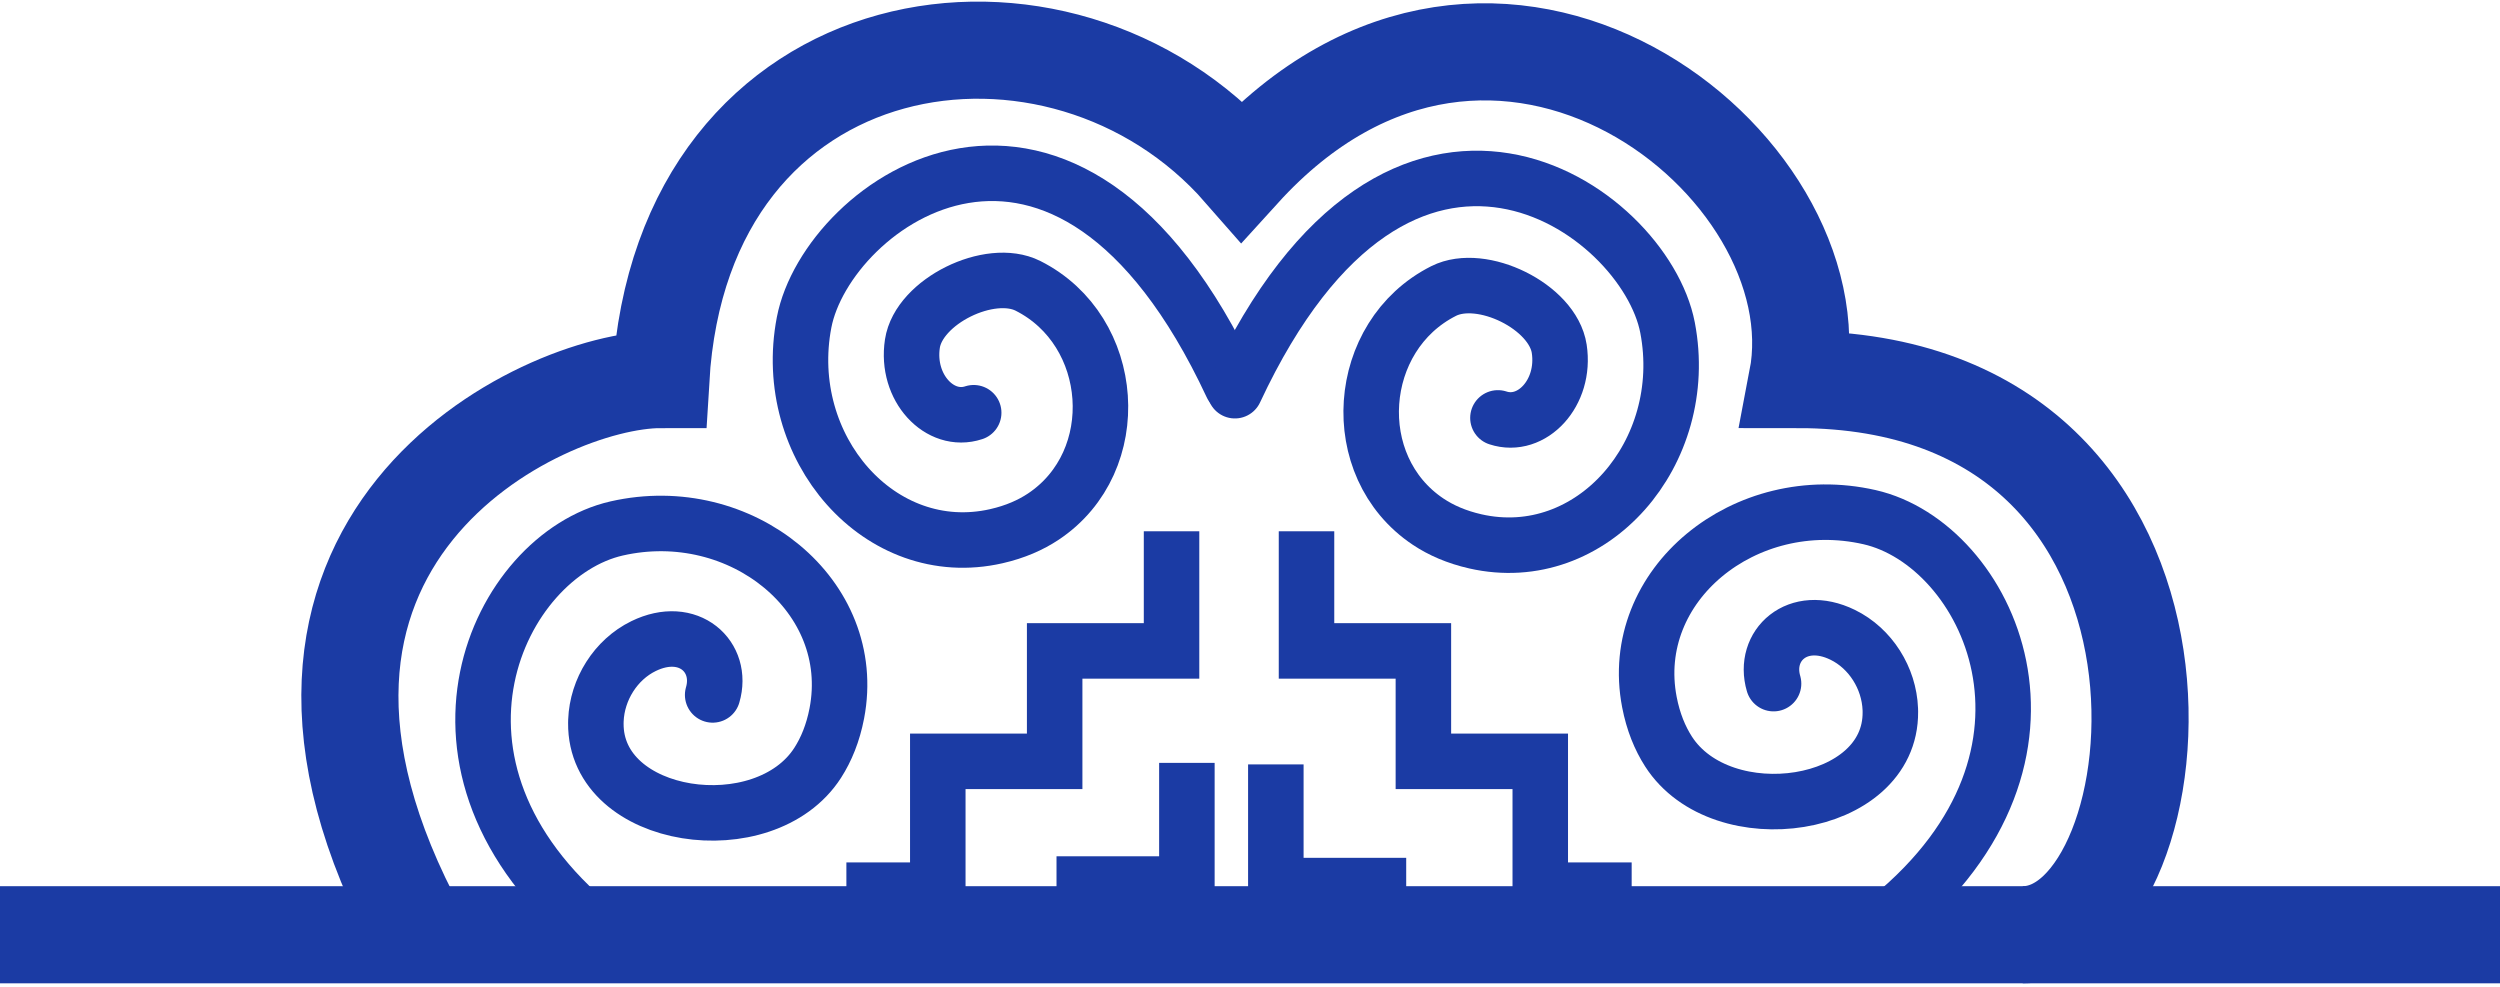 <svg width="299" height="118" viewBox="0 0 299 118" fill="none" xmlns="http://www.w3.org/2000/svg">
<path d="M126.359 105.731H141.951V91.24" stroke="#1B3BA4" stroke-width="6.638"/>
<path d="M168.182 105.914H152.59V91.423" stroke="#1B3BA4" stroke-width="6.638"/>
<path d="M0 111.797H299" stroke="#1B3BA4" stroke-width="11.616"/>
<path d="M101.228 106.464H112.16V91.056H126.138V77.849H140.117V63.541" stroke="#1B3BA4" stroke-width="6.638"/>
<path d="M195.147 106.464H184.216V91.056H170.237V77.849H156.259V63.541" stroke="#1B3BA4" stroke-width="6.638"/>
<path d="M50.232 111.796C24.552 64.653 64.724 45.393 79.032 45.393C81.6 2.102 126.878 -4.369 148.523 20.394C178.83 -12.976 219.911 19.594 214.958 45.392C267.787 45.392 260.999 111.796 241.922 111.796" stroke="#1B3BA4" stroke-width="11.616"/>
<path d="M71.289 111.122C47.437 91.549 59.609 66.418 73.76 63.201C88.609 59.826 102.782 71.301 100.083 85.321C99.626 87.692 98.821 89.636 97.798 91.229C91.446 101.121 71.145 98.238 71.264 86.482C71.265 86.38 71.267 86.278 71.271 86.174C71.41 82.461 73.63 78.901 76.97 77.272C82.363 74.642 86.573 78.558 85.234 83.112" stroke="#1B3BA4" stroke-width="6.638" stroke-linecap="round"/>
<path d="M147.328 46.111C127.418 3.468 98.908 24.314 96.169 38.565C93.295 53.519 105.239 67.299 119.161 64.129C121.418 63.616 123.272 62.795 124.794 61.78C134.702 55.173 133.585 39.545 122.948 34.188V34.188C118.385 31.89 109.891 36.048 109.123 41.1C108.32 46.388 112.415 50.7 116.454 49.363" stroke="#1B3BA4" stroke-width="6.638" stroke-linecap="round"/>
<path d="M147.694 46.728C167.605 4.085 196.699 24.931 199.438 39.182C202.312 54.136 190.368 67.916 176.446 64.746C174.189 64.232 172.335 63.411 170.813 62.397C160.905 55.789 162.022 40.162 172.659 34.805V34.805C177.222 32.507 185.717 36.665 186.484 41.717C187.287 47.005 183.192 51.317 179.153 49.98" stroke="#1B3BA4" stroke-width="6.638" stroke-linecap="round"/>
<path d="M226.063 109.772C249.915 90.199 237.743 65.067 223.592 61.851C208.744 58.476 194.57 69.951 197.269 83.971C197.726 86.342 198.531 88.285 199.554 89.879C205.906 99.771 226.207 96.888 226.088 85.132C226.087 85.03 226.085 84.928 226.081 84.824C225.942 81.111 223.722 77.551 220.382 75.922C214.989 73.292 210.779 77.208 212.118 81.762" stroke="#1B3BA4" stroke-width="6.638" stroke-linecap="round"/>
</svg>
